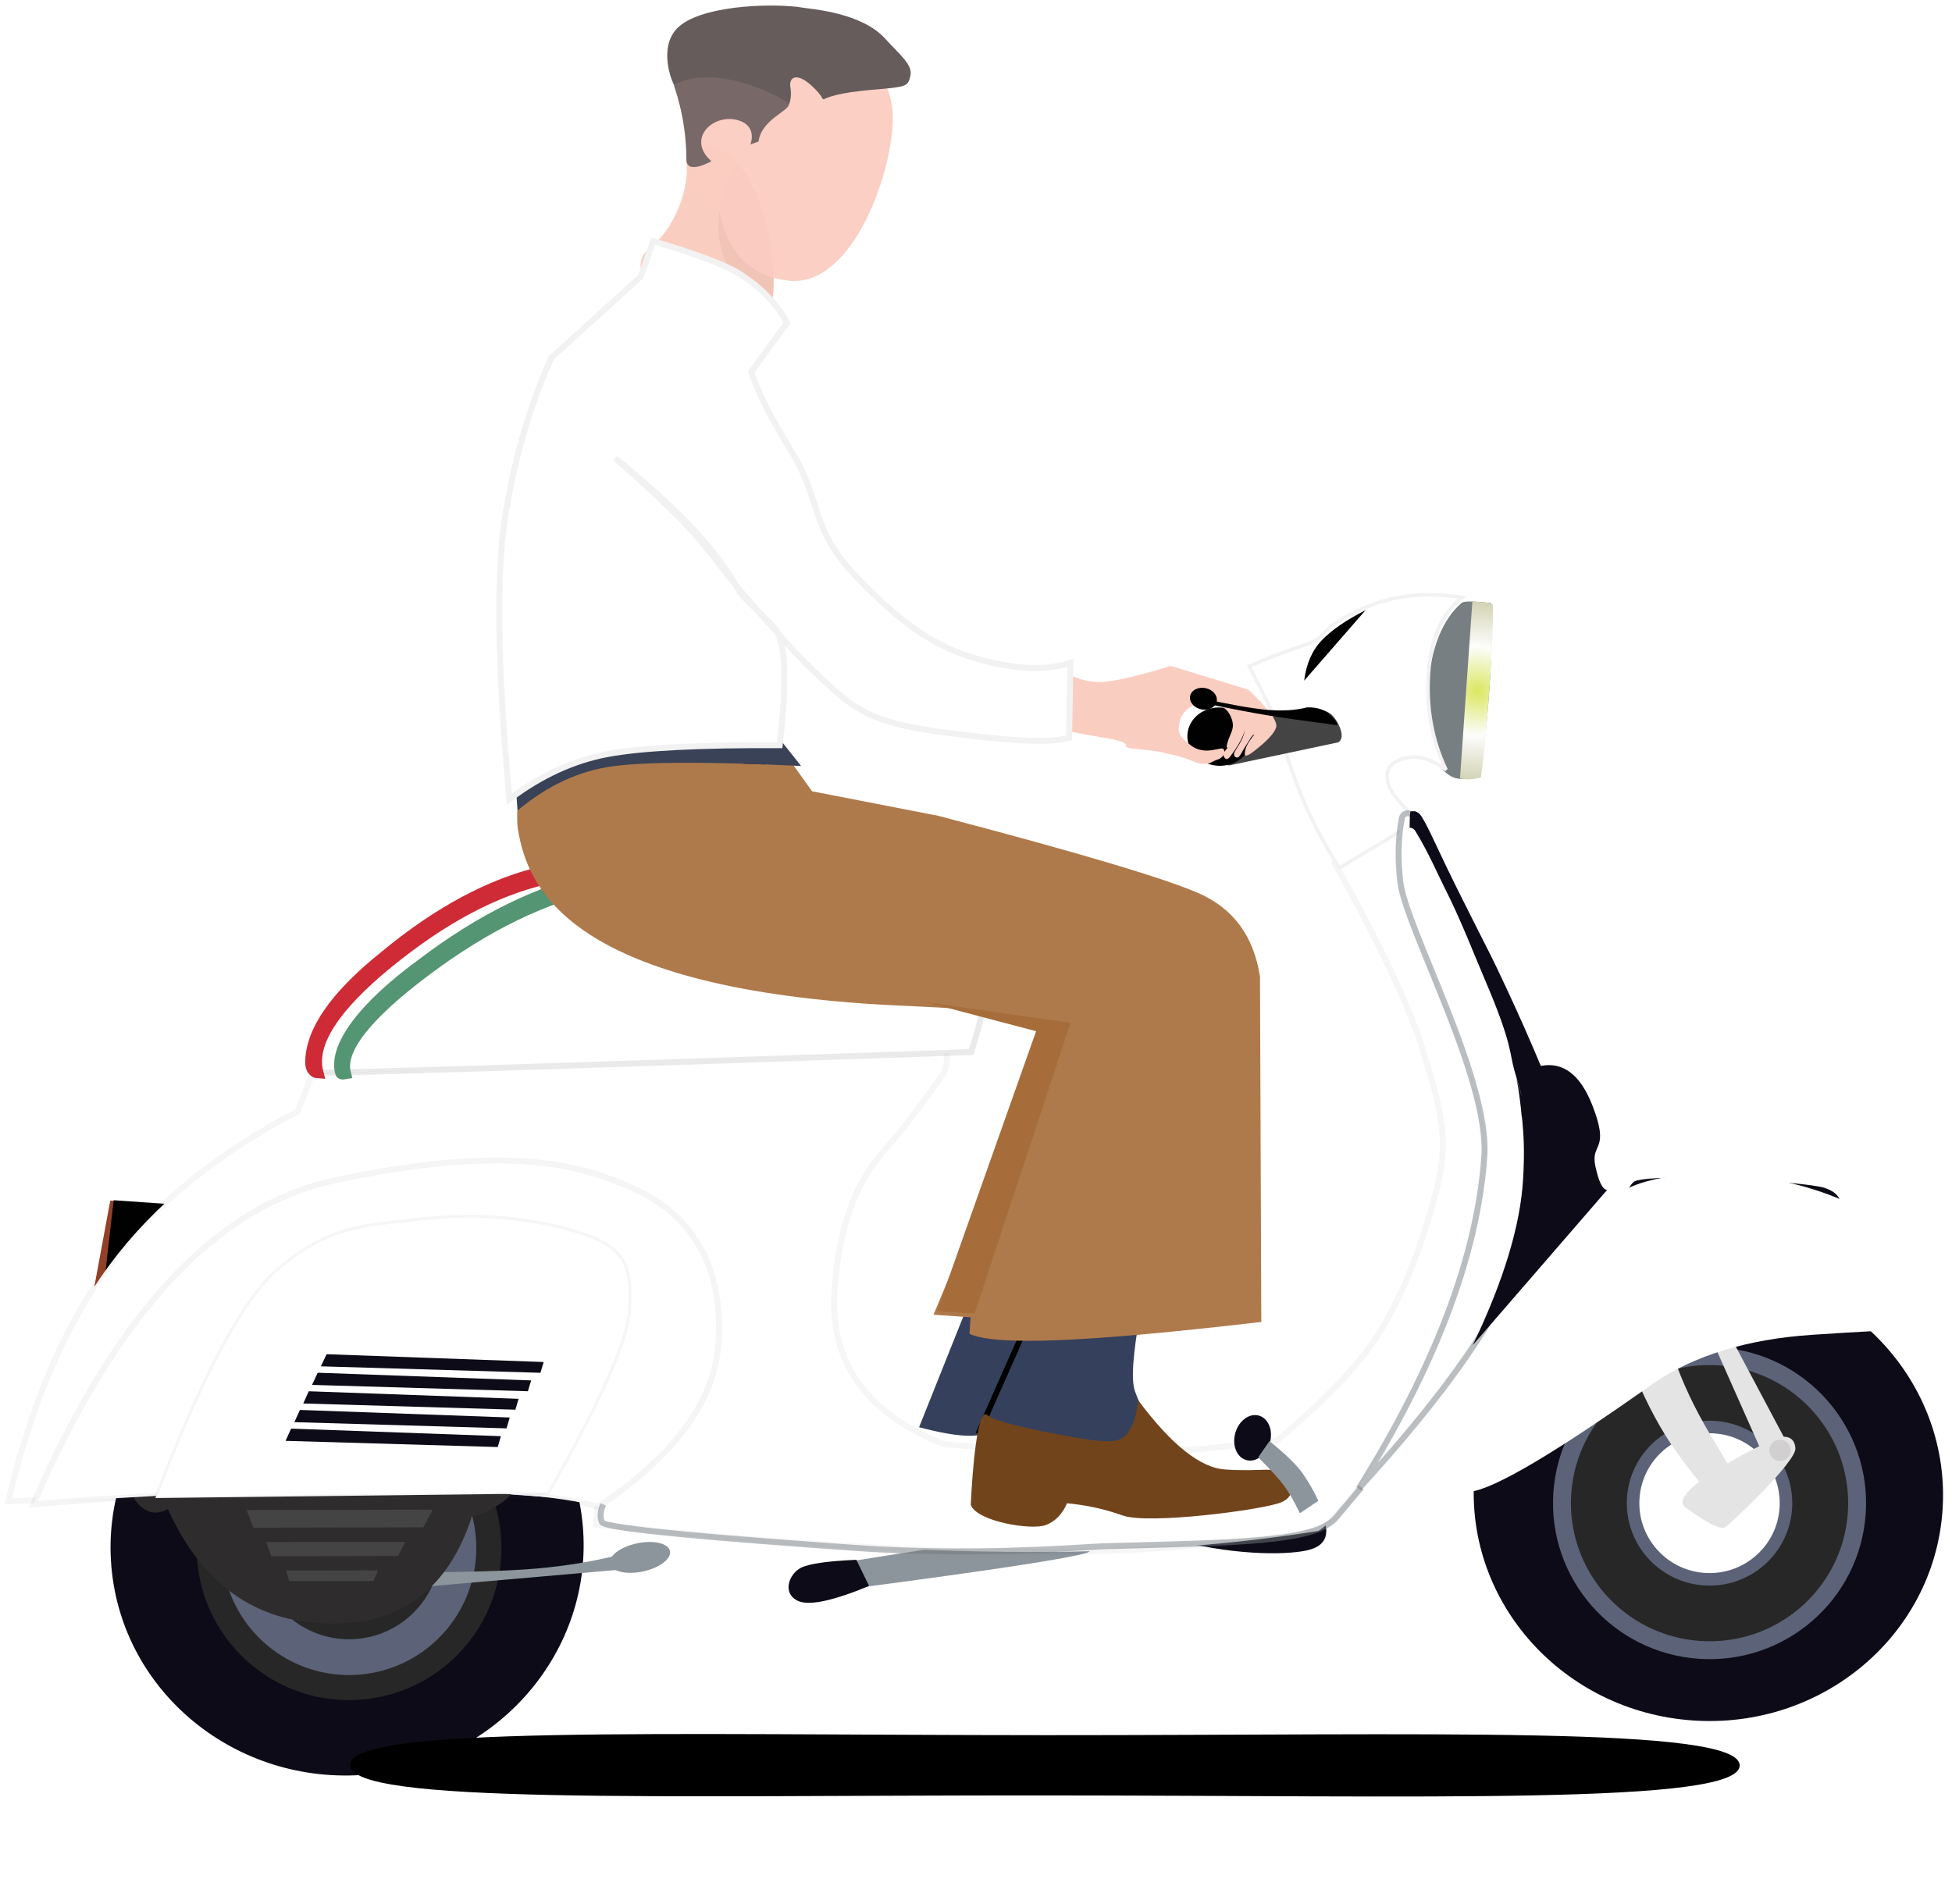 <?xml version="1.0" encoding="UTF-8"?>
<svg viewBox="0 0 327 319" version="1.1" xmlns="http://www.w3.org/2000/svg" xmlns:xlink="http://www.w3.org/1999/xlink">
    <!-- Generator: Sketch 52.6 (67491) - http://www.bohemiancoding.com/sketch -->
    <title>Vespa and Driver</title>
    <desc>Created with Sketch.</desc>
    <defs>
        <path d="M1.844,0.141 L0.002,16.401 L2.118,13.408 L5.45,7.058 C6.972,4.86 7.391,3.102 6.705,1.786 C6.019,0.47 4.399,-0.078 1.844,0.141 Z" id="path-1"></path>
        <filter x="-217.8%" y="-49.1%" width="517.2%" height="347.0%" filterUnits="objectBoundingBox" id="filter-2">
            <feMorphology radius="1.5" operator="dilate" in="SourceAlpha" result="shadowSpreadOuter1"></feMorphology>
            <feOffset dx="0" dy="10" in="shadowSpreadOuter1" result="shadowOffsetOuter1"></feOffset>
            <feGaussianBlur stdDeviation="1.5" in="shadowOffsetOuter1" result="shadowBlurOuter1"></feGaussianBlur>
            <feColorMatrix values="0 0 0 0 0.576   0 0 0 0 0.251   0 0 0 0 0.157  0 0 0 0.363 0" type="matrix" in="shadowBlurOuter1"></feColorMatrix>
        </filter>
        <radialGradient cx="50%" cy="50%" fx="50%" fy="50%" r="771.231%" gradientTransform="translate(0.5,0.5),scale(1,0.13),rotate(90),translate(-0.5,-0.5)" id="radialGradient-3">
            <stop stop-color="#D9E75F" offset="0%"></stop>
            <stop stop-color="#FDFDFD" offset="24.999%"></stop>
            <stop stop-color="#7E7F22" offset="100%"></stop>
        </radialGradient>
        <path d="M18.826,1.896 C15.705,3.77 13.389,5.612 11.878,7.422 C10.366,9.232 9.535,11.557 9.384,14.397" id="path-4"></path>
        <filter x="-26.5%" y="-12.0%" width="153.0%" height="148.0%" filterUnits="objectBoundingBox" id="filter-5">
            <feOffset dx="0" dy="2" in="SourceAlpha" result="shadowOffsetOuter1"></feOffset>
            <feGaussianBlur stdDeviation="0.5" in="shadowOffsetOuter1" result="shadowBlurOuter1"></feGaussianBlur>
            <feColorMatrix values="0 0 0 0 0.678   0 0 0 0 0.625   0 0 0 0 0.625  0 0 0 0.194 0" type="matrix" in="shadowBlurOuter1"></feColorMatrix>
        </filter>
        <path d="M26.337,3.56 C25.557,10.609 25.556,15.022 26.334,16.798 C27.113,18.575 28.124,20.323 29.366,22.044 L27.9,32.076 C21.52,31.016 16.75,30.109 13.589,29.355 C10.428,28.602 6.304,27.363 1.215,25.64 L10.313,0.513 L26.337,3.56 Z" id="path-6"></path>
        <filter x="-5.3%" y="-1.6%" width="107.1%" height="103.2%" filterUnits="objectBoundingBox" id="filter-7">
            <feOffset dx="-1" dy="0" in="SourceAlpha" result="shadowOffsetOuter1"></feOffset>
            <feColorMatrix values="0 0 0 0 0.1   0 0 0 0 0.153   0 0 0 0 0.289  0 0 0 1 0" type="matrix" in="shadowOffsetOuter1"></feColorMatrix>
        </filter>
        <path d="M175.815,296.871 C240.099,296.892 292.717,298.498 292.714,291.851 C292.712,285.204 240.715,286.797 176.431,286.775 C112.147,286.754 59.92,285.126 59.922,291.773 C59.925,298.421 111.531,296.85 175.815,296.871 Z" id="path-8"></path>
        <filter x="-11.6%" y="-257.8%" width="123.2%" height="615.6%" filterUnits="objectBoundingBox" id="filter-9">
            <feMorphology radius="3.5" operator="dilate" in="SourceAlpha" result="shadowSpreadOuter1"></feMorphology>
            <feOffset dx="0" dy="0" in="shadowSpreadOuter1" result="shadowOffsetOuter1"></feOffset>
            <feGaussianBlur stdDeviation="5.5" in="shadowOffsetOuter1" result="shadowBlurOuter1"></feGaussianBlur>
            <feColorMatrix values="0 0 0 0 0.122   0 0 0 0 0.122   0 0 0 0 0.114  0 0 0 0.36 0" type="matrix" in="shadowBlurOuter1"></feColorMatrix>
        </filter>
    </defs>
    <g id="Page-1" class='vespa-svg' stroke="none" stroke-width="1" fill="none" fill-rule="evenodd">
        <g id="Experiment2" transform="translate(-1120, -212)">
            <g id="MAIN-SECTION" transform="translate(51, 18)">
                <g id="Vespa-Illustration" transform="translate(1010, 186)">
                    <g id="Vespa-and-Driver" transform="translate(229.368, 165.293) rotate(4) translate(-229.368, -165.293) translate(67.368, 11.293)">
                        <g id="ruota-anteriore" class='ruota-anteriore' transform="translate(244.713, 200.76)" fill-rule="nonzero">
                            <ellipse id="Oval" fill="#0D0B17" cx="39.317" cy="37.999" rx="39.317" ry="37.999"></ellipse>
                            <ellipse id="Oval" stroke="#5C6277" stroke-width="3" fill="#272727" cx="39.615" cy="39.483" rx="24.722" ry="24.64"></ellipse>
                            <ellipse id="Oval-Copy" stroke="#5C6277" stroke-width="2.1" fill="#FFFFFF" cx="39.615" cy="39.483" rx="12.808" ry="12.765"></ellipse>
                            <g id="Group-3" transform="translate(25.616, 11.875)">
                                <polygon id="Path-8" fill="#E4E4E4" points="13.106 1.427 23.862 21.695 27.193 18.164 15.849 0"></polygon>
                                <path d="M24.567,16.806 C26.19,16.084 28.305,16.152 28.327,18.434 C28.349,20.716 17.104,30.594 16.205,31.147 C15.307,31.7 13.256,30.514 9.626,27.73 C5.996,24.945 22.945,17.529 24.567,16.806 Z" id="Path-5" fill="#E4E4E4" transform="translate(18.722, 23.839) rotate(-6) translate(-18.722, -23.839) "></path>
                                <path d="M0,7.026 C2.475,11.943 5.074,16.045 7.796,19.333 C10.519,22.621 13.513,25.875 16.78,29.093 L20.254,26.003 C18.768,23.948 16.496,20.723 13.438,16.328 C10.38,11.933 7.999,7.678 6.297,3.562 L0,7.026 Z" id="Path-6" fill="#E4E4E4"></path>
                                <ellipse id="Oval" fill="#D1CFCF" transform="translate(25.164, 17.956) rotate(44) translate(-25.164, -17.956) " cx="25.164" cy="17.956" rx="1.786" ry="1.786"></ellipse>
                            </g>
                        </g>
                        <g id="ruota-posteriore" transform="translate(57.533, 263.442) rotate(-9) translate(-57.533, -263.442) translate(17.533, 224.942)" fill-rule="nonzero">
                            <ellipse id="Oval" fill="#0D0B17" cx="39.634" cy="38.384" rx="39.634" ry="38.384"></ellipse>
                            <ellipse id="Oval" fill="#272727" cx="39.934" cy="38.684" rx="25.522" ry="25.489"></ellipse>
                            <ellipse id="Oval-Copy" stroke="#5C6277" stroke-width="6" cx="39.934" cy="38.684" rx="18.316" ry="18.292"></ellipse>
                        </g>
                        <g id="cavalletto" transform="translate(156.983, 260.01) rotate(1) translate(-156.983, -260.01) translate(131.483, 251.51)" fill-rule="nonzero">
                            <path d="M49.637,2.415 C49.874,2.63 51.09,5.432 49.517,5.899 C46.451,6.808 33.422,8.566 10.431,11.172 L9.867,6.653 C35.454,2.983 48.711,1.57 49.637,2.415 Z" id="Path-15" fill="#8C959B" transform="translate(30.088, 6.675) rotate(-6) translate(-30.088, -6.675) "></path>
                            <path d="M10.926,8.425 C6.106,9.058 3.059,9.774 1.786,10.573 C-0.125,11.771 -1.041,15.156 1.829,16.149 C3.743,16.811 7.611,15.629 13.432,12.603 L10.926,8.425 Z" id="Path-16" fill="#0D0B17"></path>
                        </g>
                        <path d="M195.022,251.021 C194.968,252.051 195.219,252.616 195.775,252.715 C206.865,254.694 215.228,253.685 217.992,252.715 C221.17,251.6 221.463,249.133 218.87,245.316 L195.022,251.021 Z" id="sotto-bordo-freno" fill="#0D0B17" fill-rule="nonzero"></path>
                        <g id="fanalino" transform="translate(11.686, 208.228)" fill-rule="nonzero">
                            <g id="Path-22">
                                <use fill="black" fill-opacity="1" filter="url(#filter-2)" xlink:href="#path-1"></use>
                                <use fill="#934028" xlink:href="#path-1"></use>
                            </g>
                            <polygon id="Path-33" fill="#010101" points="13.415 0.029 2.412 0.029 1.78 14.248"></polygon>
                        </g>
                        <path d="M45.971,184.34 L43.787,191.292 C30.836,199.203 20.973,208.461 14.198,219.066 C7.422,229.672 2.69,243.259 0,259.828 C26.199,256.725 45.86,254.714 58.983,253.796 C72.106,252.878 85.282,252.592 98.511,252.938 L98.511,256.841 C125.608,257.804 148.651,257.717 167.641,256.581 C186.631,255.444 203.859,253.065 219.324,249.443 C223.017,246.55 227.705,239.102 233.389,227.098 C239.073,215.095 242.176,206.09 242.698,200.084 C243.315,191.505 243.315,185.393 242.698,181.75 C242.08,178.107 240.643,173.437 238.387,167.742 C233.724,158.948 230.591,152.17 228.989,147.407 C227.387,142.645 225.939,137.176 224.646,131 L214.198,137.635 C222.729,150.689 228.354,160.724 231.074,167.739 C235.153,178.263 236.604,182.816 234.997,191.292 C233.389,199.767 231.075,208.368 226.854,216.139 C224.04,221.32 218.882,227.53 211.38,234.77 C201.072,236.884 192.489,238.22 185.632,238.78 C178.775,239.339 168.788,239.517 155.673,239.314 C142.304,235.102 135.619,226.936 135.619,214.816 C135.619,196.635 142.144,191.632 145.674,186.286 C148.028,182.723 149.866,179.791 151.187,177.491 C151.531,177.017 151.704,176.278 151.704,175.274 C151.704,174.27 151.531,173.618 151.187,173.319 L45.971,184.34 Z" id="Path-11" stroke-opacity="0.05" stroke="#3E3C4A" fill="#FFFFFF" fill-rule="nonzero"></path>
                        <path d="M302.78,189.993 C303.089,188.006 302.096,186.737 299.801,186.186 C296.358,185.36 271.962,185.597 268.116,187.279 C267.561,187.522 267.105,188.82 266.859,188.965 C265.4,189.826 269.392,188.105 278.239,188.965 C285.132,189.636 293.312,189.979 302.78,189.993 Z" id="bordino-paranfango" fill="#0D0B17" fill-rule="nonzero"></path>
                        <path d="M234.227,242.058 C236.584,243.386 238.18,242.251 244.193,241.13 C248.201,240.382 257.966,233.644 273.489,220.917 C280.009,215.745 288.65,212.412 299.413,210.918 C315.556,208.676 321.934,208.468 322.305,206.734 C322.676,205 316.702,193.307 304.209,188.492 C291.716,183.677 276.864,184.418 269.088,187.56 C261.313,190.701 250.019,202.289 244.193,212.817 C239.34,221.586 231.87,240.73 234.227,242.058 Z" id="Parafango" fill="#FFFFFF" fill-rule="nonzero"></path>
                        <g id="Accensione" transform="translate(89.293, 265.168) rotate(-7) translate(-89.293, -265.168) translate(66.293, 257.668)" fill="#8C959B" fill-rule="nonzero">
                            <path d="M1.275,3.6 C10.523,5.624 17.717,6.952 22.857,7.584 C27.997,8.217 32.91,8.416 37.596,8.182 L39.673,11.068 C34.057,10.377 28.394,9.681 22.686,8.978 C16.978,8.276 9.731,7.384 0.944,6.303 L1.275,3.6 Z" id="Path-14" transform="translate(20.309, 7.334) rotate(-9) translate(-20.309, -7.334) "></path>
                            <ellipse id="Oval" transform="translate(40.212, 6.228) rotate(-9) translate(-40.212, -6.228) " cx="40.212" cy="6.228" rx="5.139" ry="2.407"></ellipse>
                        </g>
                        <g id="Marmitta" transform="translate(20.612, 251.326)" fill-rule="nonzero">
                            <path d="M0.079,4.306 C-0.221,5.716 0.33,6.918 1.731,7.913 C3.133,8.908 4.608,8.908 6.156,7.913 C12.638,19.975 21.973,25.736 34.163,25.199 C46.352,24.661 54,18.057 57.106,5.389 C57.895,5.52 59.272,4.872 61.235,3.442 C63.199,2.012 63.924,0.884 63.41,0.056 C52.034,-0.112 42.285,0.098 34.163,0.685 C26.04,1.273 14.679,2.48 0.079,4.306 Z" id="Path-24" fill="#2E2C2C"></path>
                            <polygon id="Rectangle" fill="#444444" transform="translate(34.971, 7.52) rotate(-4) translate(-34.971, -7.52) " points="19.376 6.069 50.567 6.009 48.975 8.975 20.516 9.031"></polygon>
                            <polygon id="Rectangle-Copy-7" fill="#444444" transform="translate(34.669, 12.633) rotate(-4) translate(-34.669, -12.633) " points="23.009 11.47 46.328 11.425 45.137 13.801 23.861 13.842"></polygon>
                            <polygon id="Rectangle-Copy-8" fill="#444444" transform="translate(34.366, 17.146) rotate(-4) translate(-34.366, -17.146) " points="26.642 16.269 42.09 16.24 41.3 18.025 27.205 18.051"></polygon>
                        </g>
                        <g id="fanalino-anteriore" transform="translate(227.071, 92.297)" fill-rule="nonzero">
                            <path d="M5.268,0.401 C5.429,0.216 5.883,0.096 6.63,0.041 C7.377,-0.014 8.56,-0.014 10.179,0.041 C10.692,3.322 10.949,8.213 10.949,14.713 C10.949,21.214 10.692,26.105 10.179,29.386 C8.385,29.813 7.042,29.913 6.15,29.684 C5.258,29.455 4.251,28.752 3.128,27.575 C1.356,25.555 0.528,21.267 0.644,14.713 C0.76,8.159 2.301,3.388 5.268,0.401 Z" id="Rectangle" fill="#787F83"></path>
                            <path d="M7.086,0 C7.054,1.11133908e-15 7.627,1.11133908e-15 8.804,0 C9.98,0 10.569,0.128 10.569,0.385 C10.822,3.421 10.949,8.184 10.949,14.674 C10.949,21.164 10.822,26.047 10.569,29.322 C10.013,29.53 9.425,29.671 8.804,29.747 C8.183,29.823 7.61,29.823 7.086,29.747 L7.086,0 Z" id="Rectangle-Copy" fill="url(#radialGradient-3)"></path>
                        </g>
                        <g id="sterzo" transform="translate(197.589, 91.103)" fill-rule="nonzero">
                            <path d="M24.54,32.404 C24.054,30.387 24.519,28.93 27.442,28.09 C29.391,27.53 31.623,28.048 34.139,29.646 C31.43,24.842 30.076,19.504 30.076,13.632 C30.076,7.759 31.66,3.431 34.83,0.647 C28.35,0.082 22.634,1.202 17.681,4.007 C10.252,8.214 13.551,8.605 8.857,10.525 C5.727,11.805 2.793,13.171 0.054,14.624 L4.749,22.57 C7.753,30.379 10.179,35.863 12.028,39.021 C13.877,42.179 15.678,44.943 17.432,47.311 L30.076,38.46 C26.709,35.768 24.864,33.75 24.54,32.404 Z" id="Path-7" stroke="#F2F2F2" stroke-width="0.6" fill="#FFFFFF"></path>
                            <g id="Path-35" fill="black" fill-opacity="1">
                                <use filter="url(#filter-5)" xlink:href="#path-4"></use>
                            </g>
                        </g>
                        <path d="M225.542,241.898 C235.458,229.412 242.492,218.714 246.644,209.803 C252.871,196.437 252.653,187.546 250.056,173.95 C248.505,165.83 241.74,152.374 229.762,133.583 C229.174,132.66 228.167,131.103 226.74,128.911 L226.74,128.911 C226.439,128.448 225.82,128.317 225.357,128.618 C225.112,128.778 224.948,129.037 224.911,129.327 C224.502,132.465 224.658,136.011 225.378,139.964 C226.757,147.531 242.64,171.897 242.64,184.932 C242.64,201.447 236.94,220.436 225.542,241.898 Z" id="carena-lato-destro" class="carena-lato-destro" stroke-opacity="0.5" stroke="#787F83" fill="#FFFFFF" fill-rule="nonzero" stroke-linecap="round"></path>
                        <g id="carena-motore" class="carena-motore" transform="translate(3.822, 196.457)" fill="#FFFFFF" fill-rule="nonzero">
                            <path d="M0.402,63.56 C11.931,30.737 27.457,11.517 46.98,5.901 C76.265,-2.523 88.483,0.642 97,3.765 C105.516,6.888 113.011,14.073 113.011,28.711 C113.011,38.469 106.939,48.03 94.795,57.394 C88.7,55.926 75.788,55.908 56.06,57.34 C36.331,58.772 17.779,60.845 0.402,63.56 Z" id="Path-10" stroke-opacity="0.049" stroke="#3E3B49"></path>
                            <path d="M20.724,61.093 C27.126,39.984 33.035,26.769 38.452,21.447 C46.577,13.464 52.455,13.102 61.034,11.501 C70.278,9.775 78.702,9.678 87.378,11.501 C96.055,13.324 97.779,16.357 97.779,24.144 C97.779,29.335 93.961,39.862 86.325,55.726 L20.724,61.093 Z" id="Path-13" stroke-opacity="0.05" stroke="#3E3C4A" stroke-width="0.5"></path>
                        </g>
                        <path d="M225.952,241.685 C225.576,242.216 224.302,243.973 222.13,246.956 C218.872,251.43 206.114,252.322 183.234,254.56 C168.219,256.578 155.667,257.707 141.877,257.707 C121.681,257.707 100.11,257.492 99.47,256.357 C99.043,255.601 99.043,254.606 99.47,253.372" id="bordino-carena-inferiore" class="bordino-carena-inferiore" stroke-opacity="0.5" stroke="#787F83" fill-rule="nonzero"></path>
                        <path d="M261.307,185.231 C260.19,181.326 263.665,182.674 260.118,175.161 C257.753,170.152 254.722,168.143 251.025,169.132 C248.941,164.987 246.784,160.903 244.555,156.882 C241.211,150.851 241.546,151.596 237.749,145.186 C236.107,142.415 233.846,138.654 230.707,133.012 C229.251,130.394 228.408,129.055 227.959,128.577 C227.818,128.427 227.484,128.138 227.143,128.062 C226.783,127.983 226.416,128.119 226.29,128.109 C226.198,128.102 226.205,129.006 226.313,130.823 C226.748,130.843 227.079,131.012 227.306,131.331 C229.777,134.8 231.626,138.419 232.722,140.243 C235.929,145.581 238.347,150.848 240.633,155.297 C246.06,165.863 245.597,167.307 246.685,170.263 C249.913,179.029 246.983,171.194 247.076,171.499 C247.485,172.837 247.683,173.909 247.877,174.814 C248.101,175.862 248.239,176.756 248.383,177.609 C248.449,178.001 248.43,177.606 248.609,178.761 C248.901,180.639 249.332,183.165 249.384,188.336 C249.462,196.076 247.307,205.495 242.918,216.595 L263.563,189.073 C262.804,189.115 262.052,187.834 261.307,185.231 Z" id="bordo-vespa-anteriore" fill="#0D0B17" fill-rule="nonzero"></path>
                        <g id="ventola" transform="translate(44.882, 229.212)" fill="#0D0B17" fill-rule="nonzero">
                            <polygon id="Rectangle-Copy-2" transform="translate(18.713, 15.49) rotate(-3) translate(-18.713, -15.49) " points="1.581 14.248 36.74 14.902 36.244 16.731 0.686 16.313"></polygon>
                            <polygon id="Rectangle-Copy-3" transform="translate(19.969, 12.263) rotate(-3) translate(-19.969, -12.263) " points="2.837 11.022 37.996 11.676 37.5 13.505 1.942 13.086"></polygon>
                            <polygon id="Rectangle-Copy-4" transform="translate(21.231, 9.037) rotate(-3) translate(-21.231, -9.037) " points="4.098 7.796 39.258 8.45 38.762 10.279 3.204 9.86"></polygon>
                            <polygon id="Rectangle-Copy-5" transform="translate(22.8, 5.824) rotate(-3) translate(-22.8, -5.824) " points="5.37 4.581 41.141 5.245 40.635 7.066 4.459 6.636"></polygon>
                            <polygon id="Rectangle-Copy-6" transform="translate(24.369, 2.61) rotate(-3) translate(-24.369, -2.61) " points="6.642 1.366 43.024 2.04 42.509 3.854 5.715 3.413"></polygon>
                        </g>
                        <g id="sella" transform="translate(45.439, 148.342)" fill-rule="nonzero">
                            <path d="M1.492,36.183 C3.759,36.157 39.994,32.475 110.197,25.137 C112.351,16.683 112.351,12.247 110.197,11.83 C106.966,11.204 78.908,16.425 60.56,13.603 C48.328,11.722 40.67,7.987 37.587,2.4 C37.587,-2.107 31.25,0.225 18.576,9.398 C-0.436,23.156 -1.908,36.222 1.492,36.183 Z" stroke-opacity="0.2" stroke="#979797" fill="#FFFFFF"></path>
                            <path d="M36.513,0.09 C28.035,2.662 19.554,8.004 11.071,16.115 C3.322,23.28 -0.348,29.48 0.063,34.717 C0.136,35.21 0.287,35.573 0.518,35.807 C0.748,36.041 0.978,36.158 1.206,36.158 C-0.376,31.428 3.105,25.04 11.652,16.994 C20.198,8.948 28.662,3.646 37.043,1.089 L36.513,0.09 Z" id="Path-36" stroke="#CE2B37" stroke-width="2" fill="#CE2B37"></path>
                            <path d="M46.225,0.792 C36.63,3.332 27.044,8.657 17.468,16.767 C4.345,27.509 4.624,33.136 4.628,34.048 C4.632,34.96 4.839,35.52 4.912,35.646 C4.96,35.73 5.162,35.731 5.518,35.649 C4.278,31.696 8.483,25.697 18.13,17.654 C27.778,9.61 37.344,4.325 46.83,1.799 L46.225,0.792 Z" id="Path-36-Copy" stroke="#549573" stroke-width="2" fill="#549573" transform="translate(25.728, 18.251) rotate(-1) translate(-25.728, -18.251) "></path>
                        </g>
                        <g id="head" transform="translate(112.25, 28.839) scale(-1, 1) translate(-112.25, -28.839) translate(90.25, 0.339)">
                            <path d="M41.867,42.7 C40.401,41.318 39.308,39.774 38.504,38.258 C38.647,40.804 38.59,43.323 38.13,45.95 C36.808,51.99 30.772,53.805 26,56.432 C33.732,56.974 47.04,47.575 41.867,42.7 Z" id="Path" fill="#FACDC1"></path>
                            <path d="M38.532,38.258 C36.175,33.761 36.377,29.455 36.377,29.455 L33.847,24.877 C31.72,24.633 29.91,25.527 28.357,26.936 C31.893,34.709 26.029,44.02 20.712,49.67 C20.661,49.717 24.767,46.449 29.742,44.96 C34.717,43.472 37.985,45.228 38.532,42.73 C38.992,40.129 38.676,40.804 38.532,38.258 Z" id="Path" fill="#FACDC1"></path>
                            <path d="M28.329,26.963 C24.161,30.809 22.091,38.61 22.091,38.61 C22.091,38.61 19.936,45.408 20.683,50.744 C20.741,50.527 20.798,50.365 20.884,50.284 C31.002,46.356 32.496,37.58 28.329,26.963 Z" id="Path" fill="#F1C4B8"></path>
                            <path d="M26.978,5.728 C21.603,3.777 3.926,4.184 2.632,17.564 C1.799,26.204 7.116,47.06 18.384,46.329 C26.662,45.815 29.766,39.531 30.743,34.222 C33.704,33.301 36.061,31.73 36.377,29.428 C37.095,23.983 38.13,9.79 26.978,5.728 Z" id="Path" fill-opacity="0.957" fill="#FACDC1"></path>
                            <path d="M19.045,0.527 C17.284,0.693 9.069,0.667 4.813,4.742 C2.193,7.25 -0.156,8.803 0.145,10.66 C0.447,12.517 0.626,12.557 6.223,13.426 C17.922,15.24 12.51,16.993 15.959,13.96 C19.149,11.143 20.482,12.308 20.079,13.96 C19.763,15.26 19.907,16.264 20.079,16.806 L39.567,14.91 C40.24,13.883 42.835,7.971 38.971,4.742 C34.577,1.069 23.373,0.123 19.045,0.527 Z" id="Path" fill="#665C5C"></path>
                            <path d="M39.596,14.937 C32.439,10.44 20.108,16.291 20.108,16.833 C20.079,18.024 24.535,19.731 24.765,23.442 L26.087,24.01 C26.087,24.01 25.005,20.787 28.54,20.082 C32.737,19.27 36.894,23.848 32.41,27.261 C32.41,27.261 36.405,29.969 36.607,27.261 C37.153,19.893 39.653,14.991 39.596,14.937 Z" id="Path" fill="#786868"></path>
                        </g>
                        <g id="feet" transform="translate(149.267, 211.416)">
                            <g id="socks" transform="translate(1.571, 4.715)" fill="#35405C" fill-rule="nonzero">
                                <path d="M12.442,20.403 C10.932,21.822 6.954,21.905 0.508,20.652 L7.117,0.031 L8.762,0.831 L16.252,2.523 C15.222,13.024 13.952,18.984 12.442,20.403 Z" id="Path-30"></path>
                            </g>
                            <g id="Shoes" transform="translate(0, 20.519)"></g>
                            <g id="right-foot" transform="translate(11.387, 0)" fill-rule="nonzero">
                                <g id="right-sock">
                                    <use fill="black" fill-opacity="1" filter="url(#filter-7)" xlink:href="#path-6"></use>
                                    <use fill="#35405C" xlink:href="#path-6"></use>
                                </g>
                                <path d="M26.969,18.284 C33.041,25.332 38.143,28.857 42.275,28.857 C48.474,28.857 50.801,27.728 52.067,28.857 C53.333,29.985 54.863,32.283 52.067,33.703 C49.272,35.124 30.214,39.007 25.727,37.739 C22.736,36.893 19.596,36.431 16.307,36.351 C15.638,38.252 14.525,39.555 12.966,40.259 C10.627,41.316 1.413,40.449 0.238,37.739 C0.088,31.981 0.203,21.097 1.98,22.561 C3.757,24.025 18.556,25.53 20.37,25.53 C22.184,25.53 24.537,25.795 25.727,23.766 C26.521,22.414 26.934,20.586 26.969,18.284 Z" id="right-shoe" fill="#72441B"></path>
                            </g>
                        </g>
                        <g id="freno-posteriore" transform="translate(202.986, 230.198)" fill-rule="nonzero">
                            <ellipse id="Oval" fill="#0D0B17" transform="translate(4.216, 4.466) rotate(12) translate(-4.216, -4.466) " cx="4.216" cy="4.466" rx="3.006" ry="3.873"></ellipse>
                            <path d="M5.382,7.659 C7.64,9.611 9.203,11.106 10.071,12.143 C10.939,13.18 11.917,14.636 13.007,16.512 L15.937,14.227 C15.068,12.638 14.092,11.174 13.007,9.836 C11.923,8.497 9.945,6.824 7.074,4.818 L5.382,7.659 Z" id="Path-12" fill="#8C959B"></path>
                        </g>
                        <g id="legs" transform="translate(76.767, 123.802)" fill-rule="nonzero">
                            <path d="M81.904,96.785 C84.146,97.656 89.193,97.656 97.046,96.785 C104.9,95.913 116.064,94.114 130.539,91.387 L126.282,33.69 C124.769,26.992 121.015,22.579 115.019,20.45 C109.023,18.32 94.226,15.026 70.629,10.566 L49.264,7.941 L43.129,0.512 L20.044,2.012 C8.082,4.883 1.579,7.735 0.535,10.566 C0.043,11.902 0.191,16.259 0.535,17.687 C2.693,26.634 9.665,42.817 60.668,42.817 C72.606,42.817 90.416,41.307 90.416,45.944 C90.416,49.204 85.5,65.227 75.669,94.012 L81.904,94.012 L81.904,96.785 Z" id="right" fill="#AF7A4B"></path>
                            <polygon id="left" fill="#A66D3B" points="82.527 93.368 95.174 43.609 92.608 43.425 70.733 41.859 89.503 45.429 76.217 93.368"></polygon>
                        </g>
                        <g id="belt" transform="translate(76.637, 122.728)" fill-rule="nonzero">
                            <polygon id="Path-34" fill="#0C1324" points="35.709 0.848 37.516 5.203 41.147 5.086 38.726 0.657"></polygon>
                            <path d="M0.821,9.253 C2.96,6.448 7.899,4.179 15.637,2.445 C23.376,0.711 32.454,-0.066 42.873,0.114 L47.263,4.913 C31.697,5.261 21.155,6.022 15.637,7.198 C10.119,8.373 5.049,11.192 0.426,15.654 C0.127,14.113 0.003,12.943 0.052,12.144 C0.101,11.345 0.358,10.381 0.821,9.253 Z" fill="#3A4258"></path>
                        </g>
                        <g id="acceleratore" transform="translate(188.091, 112.099)" fill-rule="nonzero">
                            <path d="M2.534,4.674 L20.81,-2.66453526e-14 C22.908,-5.69433513e-14 23.886,0.468 24.83,1.846 C25.774,3.224 26.196,4.663 25.3,5.314 L7.241,10.477 L2.534,4.674 Z" id="Rectangle" fill="#444444"></path>
                            <ellipse id="Oval" fill="#010101" cx="5.385" cy="5.749" rx="5.385" ry="4.887"></ellipse>
                        </g>
                        <path d="M165.517,118.028 C166.292,118.467 169.023,118.899 173.71,119.325 C180.74,119.963 175.987,120.764 179.564,120.873 C183.14,120.981 182.76,120.949 185.866,121.422 C188.973,121.895 189.518,122.545 190.891,122.597 C192.264,122.649 192.522,122.028 193.417,121.707 C194.312,121.386 194.733,120.401 194.305,119.889 C193.877,119.378 191.36,121.336 188.767,119.633 C186.175,117.93 186.609,117.38 186.609,116.191 C186.609,115.002 187.572,113.138 189.486,112.729 C191.4,112.319 193.84,112.083 195.049,114.221 C195.808,115.561 195.648,116.359 195.301,117.325 C194.954,118.292 194.428,120.28 195.149,119.371 C195.869,118.463 195.973,118.402 196.203,117.598 C196.31,117.222 196.491,116.545 196.747,115.565 C196.425,116.545 196.188,117.223 196.033,117.598 C195.263,119.473 194.305,120.4 194.305,120.62 C194.305,121.05 194.806,122.155 195.545,120.981 C195.902,120.413 196.513,119.494 197.114,118.127 C197.265,117.783 197.465,117.194 197.714,116.359 C197.53,117.194 197.366,117.783 197.222,118.127 C196.728,119.303 196.171,120.088 196.121,120.457 C196.02,121.21 196.771,121.262 196.972,120.981 C197.289,120.539 197.686,119.533 198.187,118.691 C198.667,117.886 198.915,117.093 199.233,117.072 C199.525,117.052 197.803,118.624 197.908,120.457 C197.933,120.904 198.375,120.763 199.233,120.034 C201.476,118.059 202.679,116.569 202.843,115.565 C203.007,114.56 201.298,112.588 197.714,109.649 L184.488,106.596 C179.052,108.707 175.231,109.878 173.024,110.107 C170.817,110.337 168.515,109.804 166.116,108.509 L165.517,118.028 Z" id="right-hand" fill="#FACDC1" fill-rule="nonzero"></path>
                        <path d="M75.543,136.604 C71.972,114.582 70.648,98.69 71.57,88.927 C72.493,79.164 74.437,70.3 77.402,62.335 L87.833,51.432 L91.399,47.705 L93.044,41.644 C100.375,43.291 105.239,44.737 107.637,45.982 C113.928,49.248 116.356,53.748 116.356,53.748 C116.356,53.748 114.56,56.61 110.967,62.335 C112.135,65.388 114.68,69.664 118.603,75.165 C124.486,83.416 122.332,87.76 131.51,95.918 C140.688,104.076 146.298,106.689 153.701,107.989 C159.405,108.991 164.072,108.748 167.702,107.26 L168.363,119.779 C165.972,120.738 160.588,121.019 152.209,120.621 C139.641,120.024 134.781,119.396 128.775,114.753 C122.77,110.109 120.696,107.903 114.783,102.162 C108.871,96.421 107.821,94.452 103.271,89.986 C100.237,87.009 95.561,83.143 89.243,78.39 C100.08,85.887 107.448,92.715 111.346,98.874 C112.406,100.547 115,102.036 117.907,104.957 C119.845,106.904 120.57,113.391 120.083,124.417 C106.556,125.294 96.994,126.46 91.399,127.915 C85.804,129.371 80.518,132.267 75.543,136.604 Z" id="shirt" stroke="#F2F2F2" fill="#FFFFFF" fill-rule="nonzero"></path>
                        <g id="freno-anteriore" transform="translate(200.283, 113.072) rotate(8) translate(-200.283, -113.072) translate(187.283, 104.572)" fill="#010101" fill-rule="nonzero">
                            <ellipse id="Oval" cx="2.971" cy="8.527" rx="2.275" ry="1.815"></ellipse>
                            <path d="M14.641,2.021 C14.796,4.068 14.537,6.323 13.865,8.785 C13.193,11.248 11.933,14.701 10.086,19.144 L10.894,19.096 C12.637,14.67 13.908,11.328 14.707,9.07 C15.506,6.812 16.754,2.997 18.452,-2.375 C18.265,-2.586 17.65,-2.326 16.606,-1.594 C15.562,-0.863 14.907,0.343 14.641,2.021 Z" id="Path-4" transform="translate(14.269, 8.349) rotate(68) translate(-14.269, -8.349) "></path>
                        </g>
                        <g id="down-shadow" fill-rule="nonzero" transform="translate(176.318, 291.82) rotate(-4) translate(-176.318, -291.82) " fill="black" fill-opacity="1">
                            <use filter="url(#filter-9)" xlink:href="#path-8"></use>
                        </g>
                    </g>
                </g>
            </g>
        </g>
    </g>
</svg>